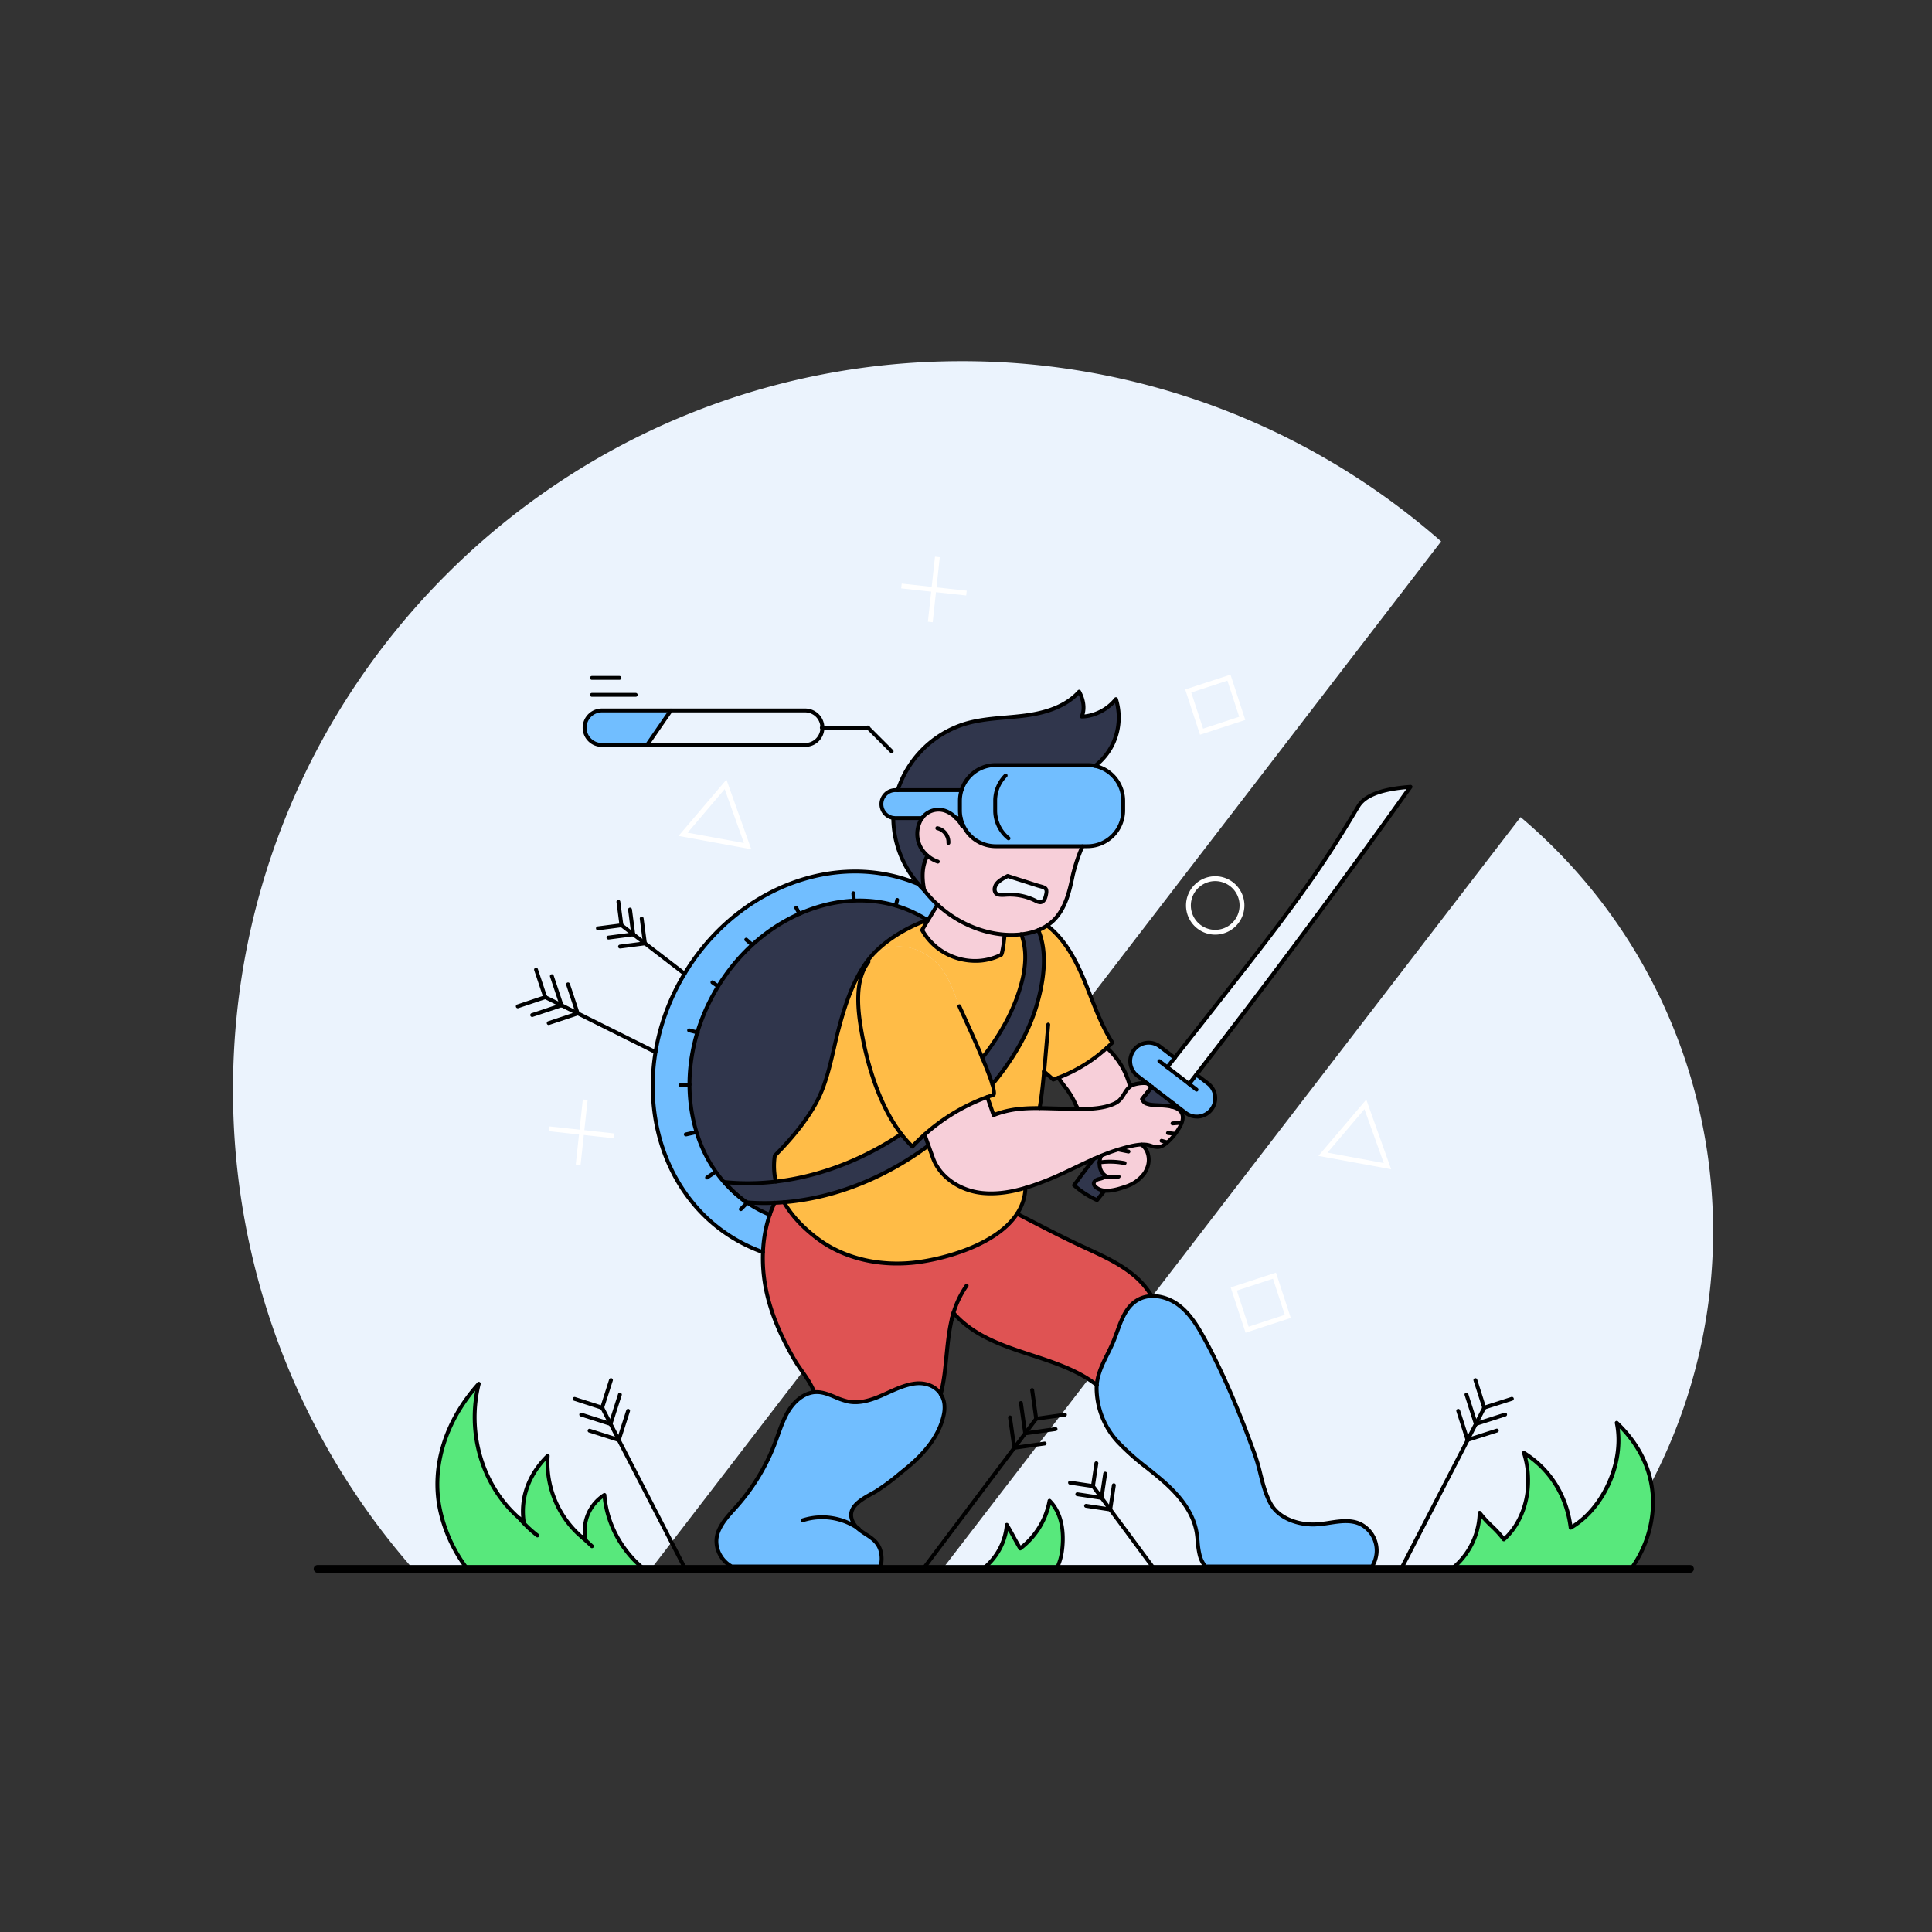 <svg id="Layer_2" data-name="Layer 2" xmlns="http://www.w3.org/2000/svg" viewBox="0 0 1000 1000"><rect x="0" y="0" width="1000" height="1000" fill="#333333" stroke="none"/><defs><style>.cls-1{fill:#ebf3fd;}.cls-2{fill:#71beff;}.cls-3{fill:#30364c;}.cls-4{fill:#df5353;}.cls-5{fill:#ffbc47;}.cls-6{fill:#f7cfd9;}.cls-7{fill:#58e87c;}.cls-8{fill:#fff;}</style></defs><title>Projek</title><path class="cls-1" d="M497.62,186.94c-208.22,0-377,168.8-377,377a375.5,375.5,0,0,0,93.13,248.09H337l408.93-531.8A375.6,375.6,0,0,0,497.62,186.94Z"/><path class="cls-1" d="M787.05,422.94,487.85,812.06H825.72a280.63,280.63,0,0,0-38.67-389.12Z"/><path class="cls-1" d="M703,417.44c4.44-7.44,16.91-9.38,27-10.16q-53.85,75.57-110.77,148.89c-1.25,1.61-2.5,3.23-3.76,4.84l-11.26-8.64,3.8-4.83q16.66-21.19,33.31-42.41C656,486.34,670.59,467.42,684,447.65,690.66,437.79,696.87,427.67,703,417.44Z"/><path class="cls-2" d="M703.91,788.81a15.36,15.36,0,0,1,8.61,15,16.32,16.32,0,0,1-2.3,7H623.93a14.69,14.69,0,0,1-2.9-5.58c-1.1-4-1-8.18-1.7-12.23-1.82-10.29-8.89-18.88-16.7-25.82S586,754.39,578.94,746.7A41.24,41.24,0,0,1,567.62,720a21.41,21.41,0,0,1,0-3.11c.66-8.19,5.54-15,8.7-22.76.82-2,1.55-4.09,2.31-6.17,2.14-5.81,4.51-11.52,9.6-14.75a15.35,15.35,0,0,1,7.87-2.32h0a22.33,22.33,0,0,1,13.37,4.26c6.14,4.4,10.2,11.08,13.82,17.71,10.51,19.24,18.73,39.63,26.19,60.22,3,8.25,3.87,17.74,8.25,25.46,4.27,7.51,14.41,10.81,22.77,10.55C688.44,788.84,696.71,785.59,703.91,788.81Z"/><path class="cls-2" d="M604.2,552.37,615.46,561c1.26-1.61,2.51-3.23,3.76-4.84l6.06,4.65A9.54,9.54,0,1,1,613.65,576l-6.16-4.73-11.3-8.68h0l-2.28-1.75-5.17-4a9.54,9.54,0,1,1,11.63-15.13l7.64,5.86Z"/><path class="cls-3" d="M596.19,562.54l11.3,8.68-1.23,1.57c-3.39-.74-7.43-.6-9.76-.89a11.84,11.84,0,0,1-3.33-.75,3.48,3.48,0,0,1-2-2.29q2.22-2.76,4.41-5.55Z"/><path class="cls-4" d="M394.89,648.11a67.52,67.52,0,0,1,3.53-19.37,56.84,56.84,0,0,1,2.52-6.16c1.62-.07,3.23-.18,4.84-.32h0c4.2,7.4,10.62,13.88,18,19.31,14.59,10.71,33.75,14.11,51.69,11.6,16-2.22,40.85-9.84,50.84-25,11,5.63,22,11.41,33.2,16.65,9.12,4.26,18.53,8.23,26.4,14.51a42.87,42.87,0,0,1,10.22,11.55,15.35,15.35,0,0,0-7.87,2.32c-5.09,3.23-7.46,8.94-9.6,14.75-.76,2.08-1.49,4.17-2.31,6.17-3.16,7.75-8,14.57-8.7,22.76-21.95-17.11-55.35-15.7-74.18-37.3l0,0c-2.69,9.25-3.16,19-4.25,28.53a103,103,0,0,1-2.29,13.51c-2.77-4.33-8.24-6.46-14.47-5.37-5.73,1-11,3.81-16.34,6.13s-11.2,4.18-16.91,3.1-10.83-5-16.62-4.94a9.18,9.18,0,0,0-1.17.07c-2.08-5.88-7-11.36-10.07-16.57a128.42,128.42,0,0,1-13.58-31.12A83.27,83.27,0,0,1,394.89,648.11Z"/><path class="cls-2" d="M581.36,414.49v5a18.5,18.5,0,0,1-18.5,18.5H515.35a18.49,18.49,0,0,1-16.82-10.79,17.75,17.75,0,0,1-1.25-3.77,18.3,18.3,0,0,1-.43-3.94v-5a18.31,18.31,0,0,1,.84-5.52,18.5,18.5,0,0,1,17.66-13h47.51a18.49,18.49,0,0,1,18.5,18.5Z"/><path class="cls-2" d="M347.25,367.73l-12.32,17.85h-23.1a8.93,8.93,0,0,1,0-17.85Z"/><path class="cls-3" d="M577.6,361.84a32.11,32.11,0,0,1-1.82,23.56,31.6,31.6,0,0,1-9,11,18.37,18.37,0,0,0-3.88-.41H515.35a18.5,18.5,0,0,0-17.66,13h-33a53.44,53.44,0,0,1,34.84-34.34c10-3,20.7-2.95,31.09-4.29s21-4.54,28-12.36c2.14,3.93,3.13,8.76,1.33,12.86C566.46,370.79,573.53,367,577.6,361.84Z"/><path class="cls-5" d="M540.47,554.7l-.08-.07q-.54,6.42-1.36,12.8c-.26,2-.59,4.08-.95,6.12-8.13-.07-15.83.42-23.81,3.61l-3.22-9.33c1-.37,2-.72,3-1.05.79-.26.49-2.37-.48-5.56,9.91-12,18.12-25.26,22.68-40.11,3.66-11.92,6.27-27.71,1.08-39.65a25.28,25.28,0,0,0,4.59-2.38c.64.49,1.27,1,1.87,1.52,8.5,7.42,13.72,17.85,18,28.3s7.85,21.28,14,30.76c-.89.92-1.83,1.84-2.81,2.73a81,81,0,0,1-25.13,15.48c-.89.34-1.78.65-2.66.94C543.62,557.44,542,556.08,540.47,554.7Z"/><path class="cls-3" d="M571.76,616.27c-1.31,1.63-2.62,3.27-3.94,4.9a46.45,46.45,0,0,1-11.87-7.7c3.36-4.64,6.81-9.19,10.34-13.7h0c1.19-.52,2.39-1,3.6-1.53-1.61,3.51-1,8.18,2.18,10.31-.61,1.16-2.11,1.43-3.38,1.75s-2.72,1.19-2.6,2.49a2.71,2.71,0,0,0,1.06,1.68A7.87,7.87,0,0,0,571.76,616.27Z"/><path class="cls-6" d="M480,442.91a15.54,15.54,0,0,1-3.65-4.53,14.62,14.62,0,0,1,.94-14.93,10.19,10.19,0,0,1,6.49-4.13,11.4,11.4,0,0,1,2.51-.16c3.05.12,6.08,1.8,8.56,4.29A20.74,20.74,0,0,1,498,427.5l.51-.28A18.49,18.49,0,0,0,515.35,438h44.92a94.91,94.91,0,0,0-5,14.89c-1.76,8.43-3.79,17.37-9.93,23.41a23.69,23.69,0,0,1-3.42,2.77,25.28,25.28,0,0,1-4.59,2.38,32.86,32.86,0,0,1-8.72,2.15,45.71,45.71,0,0,1-8.67.15l-.51,0a58.08,58.08,0,0,1-34.24-15.46,60,60,0,0,1-6.82-7.44C477.12,454.33,477.1,448.26,480,442.91Zm61.14,21.2c1.38-5.16-.36-4.53-4.81-6l-14.8-4.73c-1.85,1-4.66,2.39-6,4.34a4.12,4.12,0,0,0-.6,1.34c-1.09,4.52,2.68,4.24,5.84,4a29.77,29.77,0,0,1,15.1,3,4.52,4.52,0,0,0,2.94.76C540.14,466.66,540.85,465.34,541.18,464.11Z"/><path class="cls-1" d="M536.37,458.15c4.45,1.43,6.19.8,4.81,6-.33,1.23-1,2.55-2.29,2.83a4.52,4.52,0,0,1-2.94-.76,29.77,29.77,0,0,0-15.1-3c-3.16.2-6.93.48-5.84-4a4.12,4.12,0,0,1,.6-1.34c1.3-1.95,4.11-3.37,6-4.34Z"/><path class="cls-3" d="M537.37,481.46c5.19,11.94,2.58,27.73-1.08,39.65-4.56,14.85-12.77,28.12-22.68,40.11-1.08-3.56-3-8.46-5.15-13.63,8.42-10.77,15.33-22.57,19.38-35.59,2.42-7.81,3.78-16.18,2.06-24.18a28.6,28.6,0,0,0-1.25-4.21A32.86,32.86,0,0,0,537.37,481.46Z"/><path class="cls-5" d="M530.69,614.84c0,.07,0,.14,0,.21a25.38,25.38,0,0,1-4.35,13.14c-10,15.15-34.88,22.77-50.84,25-17.94,2.51-37.1-.89-51.69-11.6-7.4-5.43-13.82-11.91-18-19.31h0c26.88-2.25,53.05-13.18,74.81-29.33l2.14,6c0,.16.11.32.17.48,3.76,10.47,14.74,17.09,25.81,18.13C516.13,618.21,523.51,617,530.69,614.84Z"/><path class="cls-5" d="M529.9,487.82c1.72,8,.36,16.37-2.06,24.18-4.05,13-11,24.82-19.38,35.59-4.88-11.65-11.06-24.68-11.91-26.8C491.8,509,489.33,499.33,477.31,493c-6.26-3.33-14.09-4.3-20.42-1.14a20.87,20.87,0,0,0-7.39,6.05l-.53-.4c7.06-9.41,18.82-16.74,31-21.25l.57-.22h0c-1.82,3-3.27,5.35-3.27,5.43a31.29,31.29,0,0,0,18.12,14.49,30.49,30.49,0,0,0,22.84-1.8c.47-.25,1.24-5.3,1.74-10.36a45.71,45.71,0,0,0,8.67-.15A28.6,28.6,0,0,1,529.9,487.82Z"/><path class="cls-6" d="M519.47,483.72l.51,0c-.5,5.06-1.27,10.11-1.74,10.36a30.49,30.49,0,0,1-22.84,1.8,31.29,31.29,0,0,1-18.12-14.49c0-.08,1.45-2.46,3.27-5.43,1.51-2.49,3.28-5.4,4.68-7.74A58.08,58.08,0,0,0,519.47,483.72Z"/><path class="cls-5" d="M513.61,561.22c1,3.19,1.27,5.3.48,5.56-1,.33-2,.68-3,1.05a100.86,100.86,0,0,0-32.49,19.45c-2.2,2-4.32,4-6.34,6.18a57.86,57.86,0,0,1-5.73-6.5C455.32,572.34,449,551.48,446,534.35c-2-11.33-3.88-26.76,3.55-36.49a20.87,20.87,0,0,1,7.39-6.05c6.33-3.16,14.16-2.19,20.42,1.14,12,6.38,14.49,16,19.24,27.84.85,2.12,7,15.15,11.91,26.8C510.62,552.76,512.53,557.66,513.61,561.22Z"/><path class="cls-2" d="M464.65,409h33a18.31,18.31,0,0,0-.84,5.52v5a18.3,18.3,0,0,0,.43,3.94h-2.39c-2.48-2.49-5.51-4.17-8.56-4.29a11.4,11.4,0,0,0-2.51.16,10.19,10.19,0,0,0-6.49,4.13H463.45a6.71,6.71,0,0,1-1.1-.09,7.24,7.24,0,0,1,1.1-14.39Z"/><path class="cls-2" d="M488.83,727.75a16.79,16.79,0,0,1-.35,4.38c-2.47,12-11.5,21.58-20.54,28.78-4.64,3.71-9.51,7.91-14.57,11-5.26,3.16-16.1,7.53-11.91,15.91,3.4,6.8,12.36,6.71,14.45,15.55a15.28,15.28,0,0,1-.16,7.48h-77c-5.94-3.16-9.59-10.7-7.17-17.55,1.95-5.47,6.2-9.62,10-13.92a106.51,106.51,0,0,0,19.64-32.67c2.16-5.69,3.87-11.65,7.11-16.74,3-4.76,7.74-8.77,13.13-9.32a9.18,9.18,0,0,1,1.17-.07c5.79-.06,10.92,3.87,16.62,4.94s11.55-.78,16.91-3.1,10.61-5.14,16.34-6.13c6.23-1.09,11.7,1,14.47,5.37A12.53,12.53,0,0,1,488.83,727.75Z"/><path class="cls-2" d="M413.78,473c-17.14,7.62-32.76,21.33-43.51,40A100.75,100.75,0,0,0,361,534.34a93.72,93.72,0,0,0-4.07,27c0,22.44,8.42,43.28,24.31,56.89l.05,0a55.5,55.5,0,0,0,5,4.06l.37,0q2,1.39,4.19,2.64a62.84,62.84,0,0,0,7.6,3.73h0a67.52,67.52,0,0,0-3.53,19.37,82.73,82.73,0,0,1-13.75-6.35c-33-19.07-48.34-58-41.87-97.21A114.32,114.32,0,0,1,353.17,506l1.14-1.93c27-44.77,79-64.09,121.12-46.39.94,1.1,1.94,2.16,3,3.18a60,60,0,0,0,6.82,7.44c-1.4,2.34-3.17,5.25-4.68,7.74h0l-.57.22h0c-.78-.52-1.58-1-2.39-1.47C458.13,463.49,434.81,463.65,413.78,473Z"/><path class="cls-3" d="M478.56,587.28c.68,1.89,1.35,3.77,2,5.65-21.76,16.15-47.93,27.08-74.81,29.33-1.61.14-3.22.25-4.84.32a120.13,120.13,0,0,1-14.32-.21,63.17,63.17,0,0,1-5.33-4.09l-.05,0a86.38,86.38,0,0,1-6.28-6.41,121.39,121.39,0,0,0,26.61-.25c23.1-2.7,45.53-11.63,64.92-24.62a57.86,57.86,0,0,0,5.73,6.5C474.24,591.31,476.36,589.24,478.56,587.28Z"/><path class="cls-3" d="M413.78,473c21-9.34,44.35-9.5,63.8,1.74.81.47,1.61.95,2.39,1.47h0c-12.18,4.51-23.94,11.84-31,21.25-.38.5-.74,1-1.09,1.52-7.12,10.48-10.94,22.83-14.1,35.1-3.08,12-5.17,25.29-11,36.29-5.41,10.15-13.63,19.64-21.67,27.78a35.8,35.8,0,0,0,.51,13.43,121.39,121.39,0,0,1-26.61.25,86.38,86.38,0,0,0,6.28,6.41c-15.89-13.61-24.33-34.45-24.31-56.89a93.72,93.72,0,0,1,4.07-27A100.75,100.75,0,0,1,370.27,513C381,494.32,396.64,480.61,413.78,473Z"/><path class="cls-3" d="M480,442.91c-2.94,5.35-2.92,11.42-1.63,17.91-1-1-2-2.08-3-3.18a52.21,52.21,0,0,1-13.08-34.28,6.71,6.71,0,0,0,1.1.09h13.88a14.62,14.62,0,0,0-.94,14.93A15.54,15.54,0,0,0,480,442.91Z"/><path class="cls-5" d="M446,534.35c3.07,17.13,9.37,38,20.54,52.61-19.39,13-41.82,21.92-64.92,24.62a35.8,35.8,0,0,1-.51-13.43c8-8.14,16.26-17.63,21.67-27.78,5.88-11,8-24.31,11-36.29,3.16-12.27,7-24.62,14.1-35.1.35-.51.71-1,1.09-1.52l.53.4C442.07,507.59,443.92,523,446,534.35Z"/><path class="cls-3" d="M400.94,622.58a56.84,56.84,0,0,0-2.52,6.16h0a62.84,62.84,0,0,1-7.6-3.73q-2.16-1.25-4.19-2.64A120.13,120.13,0,0,0,400.94,622.58Z"/><path class="cls-6" d="M579.49,594.82a51.18,51.18,0,0,1,11.27-2.37,8.48,8.48,0,0,1,2.91,3.52,11.31,11.31,0,0,1,0,8.77,13.51,13.51,0,0,1-1.36,2.58,18.91,18.91,0,0,1-9.56,6.84c-3.09,1.08-7.35,2.44-11,2.11a7.87,7.87,0,0,1-4.6-1.81,2.71,2.71,0,0,1-1.06-1.68c-.12-1.3,1.33-2.16,2.6-2.49s2.77-.59,3.38-1.75c-3.19-2.13-3.79-6.8-2.18-10.31A96.57,96.57,0,0,1,579.49,594.82Z"/><path class="cls-6" d="M584.92,562.34l-.09.07c-2.85,2.41-3.63,6.41-7.14,8.34C572.54,573.58,565,574.08,558,574c-.84-1.5-1.59-3-2.29-4.55-1.83-3.93-5.33-7.68-7.88-11.61A81,81,0,0,0,573,542.39,40.12,40.12,0,0,1,584.92,562.34Z"/><path class="cls-6" d="M558,574c7,.05,14.52-.45,19.67-3.28,3.51-1.93,4.29-5.93,7.14-8.34l.09-.07c1.5-1.17,5.87-2.09,9-1.56l2.28,1.75-5,6.31v0a3.48,3.48,0,0,0,2,2.29,11.84,11.84,0,0,0,3.33.75c2.33.29,6.37.15,9.76.89,3,.67,5.54,2,5.87,5a10,10,0,0,1-1.74,6A31.63,31.63,0,0,1,604.6,591c-1.48,1.36-3.22,2.65-5.23,2.77-1.65.1-3.22-.59-4.82-1a12.84,12.84,0,0,0-3.79-.29,51.18,51.18,0,0,0-11.27,2.37,96.57,96.57,0,0,0-9.59,3.41c-1.21.49-2.41,1-3.6,1.53h0c-8.41,3.7-16.55,8.08-25.13,11.43-3.43,1.34-6.92,2.6-10.47,3.64-7.18,2.12-14.56,3.37-22,2.67-11.07-1-22-7.66-25.81-18.13-.06-.16-.12-.32-.17-.48l-2.14-6c-.68-1.88-1.35-3.76-2-5.65a100.86,100.86,0,0,1,32.49-19.45l3.22,9.33c8-3.19,15.68-3.68,23.81-3.61,3.27,0,6.62.15,10.08.23C551,573.85,554.46,574,558,574Z"/><path class="cls-7" d="M836.81,736.47c16,15.15,22.46,35.34,16.6,56.6a59.39,59.39,0,0,1-9.19,19H751.4a38.47,38.47,0,0,0,14.46-29c4.19,5.67,8.37,8.11,12.56,13.78,12-10.62,15.26-29.59,10.35-44.82,14,8.65,22.2,22.44,24.23,38.73C830.35,780.72,841,756.06,836.81,736.47Z"/><path class="cls-7" d="M543.27,776.83c6.65,6.63,7.72,17.08,6.38,26.37a29.74,29.74,0,0,1-2.76,8.86H508.74a32.31,32.31,0,0,0,12.42-22.81c3.08,5.2,3.84,7,6.91,12.23A40,40,0,0,0,543.27,776.83Z"/><path class="cls-7" d="M302.33,796.54l.81.62a22,22,0,0,1,9.66-23.44c1.1,14.88,8.9,29,20.47,38.34h-91.4a76.8,76.8,0,0,1-14.26-31.3c-4.65-23.33,4.28-46.89,20.21-64.57-6.5,25.92,2.21,55,23.23,71.51-1.89-13,3-25,12.39-34.21C282.39,769.81,289.44,786.5,302.33,796.54Z"/><path class="cls-8" d="M621.12,380.3l-7.67-23.44,23.45-7.67,7.66,23.45Zm-4.52-21.85,6.12,18.7L641.41,371l-6.11-18.7Z"/><path class="cls-8" d="M644.7,689.82,637,666.37l23.44-7.66,7.67,23.44ZM640.19,668l6.11,18.69L665,680.55l-6.11-18.69Z"/><rect class="cls-8" x="482.13" y="288.2" width="2.5" height="33.85" transform="translate(127.71 752.62) rotate(-83.78)"/><rect class="cls-8" x="466.46" y="303.87" width="33.85" height="2.5" transform="translate(127.66 752.58) rotate(-83.78)"/><path class="cls-8" d="M629,483.77a15.11,15.11,0,1,1,15.1-15.11A15.13,15.13,0,0,1,629,483.77Zm0-27.71a12.61,12.61,0,1,0,12.6,12.6A12.62,12.62,0,0,0,629,456.06Z"/><path class="cls-8" d="M388.86,439.58l-37.65-6.9L376,403.53ZM355.92,431l29.13,5.34-9.95-27.9Z"/><path class="cls-8" d="M720.05,605.19l-37.65-6.9,24.79-29.16Zm-32.94-8.58L716.24,602l-10-27.9Z"/><rect class="cls-8" x="299.85" y="569.15" width="2.5" height="33.85" transform="translate(-314.13 821.93) rotate(-83.78)"/><rect class="cls-8" x="284.17" y="584.82" width="33.85" height="2.5" transform="translate(-314.16 821.87) rotate(-83.78)"/><path d="M562.86,439H515.35a19.53,19.53,0,0,1-19.5-19.5v-5a19.53,19.53,0,0,1,19.5-19.5h47.51a19.53,19.53,0,0,1,19.5,19.5v5A19.53,19.53,0,0,1,562.86,439Zm-47.51-42a17.52,17.52,0,0,0-17.5,17.5v5a17.52,17.52,0,0,0,17.5,17.5h47.51a17.52,17.52,0,0,0,17.5-17.5v-5a17.52,17.52,0,0,0-17.5-17.5Z"/><path d="M522,434.92a1,1,0,0,1-.62-.22,19.4,19.4,0,0,1-7.28-15.19v-5a19.38,19.38,0,0,1,5.71-13.79,1,1,0,0,1,1.42,0,1,1,0,0,1,0,1.41,17.38,17.38,0,0,0-5.13,12.38v5a17.42,17.42,0,0,0,6.53,13.63,1,1,0,0,1,.15,1.41A1,1,0,0,1,522,434.92Z"/><path d="M523.57,484.89c-1.55,0-3-.07-4.18-.17-15.93-1.35-31.54-10.05-41.77-23.29a1,1,0,0,1,1.58-1.22c9.9,12.8,25,21.22,40.35,22.51,6.16.52,17.6.29,25.13-7.12,6.13-6,8.08-15.39,9.65-22.9a91.72,91.72,0,0,1,4.72-14.33l.29-.72a1,1,0,0,1,1.86.72l-.28.73a89,89,0,0,0-4.63,14c-1.63,7.79-3.65,17.47-10.21,23.92S530.28,484.89,523.57,484.89Z"/><path d="M485.42,447a1,1,0,0,1-.33-.06,17.37,17.37,0,0,1-9.58-8.13,15.75,15.75,0,0,1-.19-14,11.46,11.46,0,0,1,8.32-6.51,12.34,12.34,0,0,1,2.73-.18c4.58.17,9.37,3.56,12.51,8.83a1,1,0,1,1-1.72,1c-2.75-4.62-7-7.71-10.86-7.86a10.19,10.19,0,0,0-2.3.16,9.53,9.53,0,0,0-6.89,5.42,13.93,13.93,0,0,0,.17,12.18,15.33,15.33,0,0,0,8.46,7.17,1,1,0,0,1-.32,1.95Z"/><path d="M498,428.5a1,1,0,0,1-.47-1.88l.51-.28a1,1,0,1,1,.94,1.76l-.51.28A1,1,0,0,1,498,428.5Z"/><path d="M478.41,461.82a1,1,0,0,1-.7-.29,53.71,53.71,0,0,1-16.36-38.17,1,1,0,0,1,1-1h0a1,1,0,0,1,1,1A51.48,51.48,0,0,0,476.9,457.8c-.8-6.19-.07-11.13,2.26-15.37a1,1,0,1,1,1.76,1c-2.48,4.52-3,10-1.53,17.24a1,1,0,0,1-.5,1.07A1,1,0,0,1,478.41,461.82Z"/><path d="M464.65,410a1.18,1.18,0,0,1-.31-.05,1,1,0,0,1-.64-1.26,54.18,54.18,0,0,1,35.5-35c7-2.1,14.36-2.73,21.48-3.34,3.22-.28,6.54-.57,9.77-1,12.65-1.63,21.6-5.57,27.37-12a1,1,0,0,1,1.63.19c2.29,4.21,2.95,8.58,1.9,12.27a23.53,23.53,0,0,0,15.47-8.55,1,1,0,0,1,1-.36,1,1,0,0,1,.77.68,33.06,33.06,0,0,1-1.87,24.3,32.58,32.58,0,0,1-9.33,11.35,1,1,0,0,1-1.22-1.58A30.6,30.6,0,0,0,574.88,385a31,31,0,0,0,2.26-21.06c-4.47,4.76-11.17,7.89-17.23,7.94h0a1,1,0,0,1-.84-.45,1,1,0,0,1-.08-.95c1.34-3.05,1.09-6.9-.66-10.73-6.11,6.21-15.16,10-27.61,11.62-3.28.42-6.62.71-9.86,1-7,.6-14.27,1.22-21.07,3.27a52.16,52.16,0,0,0-34.18,33.69A1,1,0,0,1,464.65,410Z"/><path d="M497.28,424.45h-2.39a1,1,0,0,1,0-2h2.39a1,1,0,0,1,0,2Z"/><path d="M477.33,424.45H463.45a8.24,8.24,0,1,1,0-16.48h34.24a1,1,0,1,1,0,2H463.45a6.24,6.24,0,0,0,0,12.48h13.88a1,1,0,0,1,0,2Z"/><path d="M538.39,468a6.41,6.41,0,0,1-2.81-.88,28.74,28.74,0,0,0-14.67-3c-2.38.16-5,.32-6.33-1.27a4.4,4.4,0,0,1-.54-4,5,5,0,0,1,.74-1.66h0c1.39-2.1,4.13-3.53,6.13-4.57l.2-.1a1,1,0,0,1,.77-.07l14.8,4.73c.72.23,1.37.41,1.94.56,3.25.88,4.88,1.57,3.53,6.61-.52,1.94-1.63,3.23-3,3.55A3.69,3.69,0,0,1,538.39,468Zm-15.69-5.92a30.64,30.64,0,0,1,13.69,3.21,4,4,0,0,0,2.28.68c1-.22,1.43-1.68,1.55-2.12.89-3.34.72-3.39-2.12-4.16-.6-.16-1.28-.34-2-.59l-14.41-4.6c-1.7.89-4.14,2.21-5.21,3.82h0a3.11,3.11,0,0,0-.47,1,2.82,2.82,0,0,0,.13,2.23c.7.82,2.85.69,4.58.57Q521.69,462.08,522.7,462.08Zm-7.09-4.32h0Z"/><path d="M504.86,498.33a34.19,34.19,0,0,1-9.75-1.45,32.18,32.18,0,0,1-18.7-15,1,1,0,0,1-.13-.49c0-.36,0-.36,3.47-6.05,1.5-2.47,3.25-5.33,4.62-7.63a1,1,0,1,1,1.72,1c-1.38,2.31-3.13,5.18-4.64,7.65-1.23,2-2.5,4.11-3,5A30.21,30.21,0,0,0,495.69,495a29.39,29.39,0,0,0,21.84-1.6,65.28,65.28,0,0,0,1.45-9.7,1,1,0,0,1,2,.2c-1,10.49-1.84,10.91-2.27,11.14A29.8,29.8,0,0,1,504.86,498.33Zm12.61-4.82Z"/><path d="M472.22,594.46a1,1,0,0,1-.69-.29C454.8,578,447.71,549.84,445,534.52c-2.18-12.2-3.73-27.46,3.71-37.25a1,1,0,1,1,1.59,1.22c-7,9.16-5.44,23.88-3.33,35.68C449.59,549,456.39,576.1,472.2,592a101.42,101.42,0,0,1,41.34-26.12c.8-3.65-11.39-30.37-15.44-39.24-1.26-2.76-2.18-4.76-2.47-5.5a1,1,0,0,1,1.85-.75c.28.7,1.19,2.68,2.44,5.42,10.22,22.41,16.75,37.95,15.41,41a1.54,1.54,0,0,1-.93.87A99.47,99.47,0,0,0,473,594.14a1,1,0,0,1-.7.32Z"/><path d="M514.27,578.16a1.06,1.06,0,0,1-.42-.09,1,1,0,0,1-.53-.58l-3.22-9.33a1,1,0,1,1,1.9-.66l2.88,8.35c9.93-3.7,19.56-3.44,29.74-3.16l3.56.09c1,0,2.09.06,3.22.1,8.1.26,19.19.63,25.81-3,1.77-1,2.78-2.57,3.85-4.27a16.17,16.17,0,0,1,3.12-4c1.75-1.49,6.65-2.41,9.89-1.86a1,1,0,0,1-.34,2c-3-.52-7.16.48-8.25,1.4a14.48,14.48,0,0,0-2.73,3.5c-1.16,1.83-2.36,3.74-4.58,5-7.1,3.89-18.51,3.52-26.84,3.25-1.12,0-2.19-.08-3.19-.1l-3.58-.09c-10.74-.29-20-.55-29.92,3.4A.94.94,0,0,1,514.27,578.16Z"/><path d="M512.93,618.7c-1.43,0-2.87-.06-4.31-.19-12.33-1.16-23-8.71-26.66-18.79-.06-.17-.13-.34-.18-.52l-4.16-11.58a1,1,0,1,1,1.88-.68l4.17,11.62c.06.18.11.33.17.47,3.36,9.38,13.4,16.4,25,17.48,11.39,1.08,22.56-2.55,32-6.24,5.17-2,10.29-4.47,15.25-6.84,7.41-3.54,15.08-7.2,23.16-9.57,4.38-1.29,11-3.24,15.59-2.09.43.11.86.24,1.29.37a9.51,9.51,0,0,0,3.22.6c1.79-.1,3.4-1.39,4.61-2.51a30.62,30.62,0,0,0,5.61-7c.79-1.36,1.82-3.38,1.61-5.35-.48-4.25-6.94-4.56-11.66-4.78-1.15-.05-2.23-.1-3.1-.21a12.92,12.92,0,0,1-3.61-.82,4.5,4.5,0,0,1-2.54-2.9,1,1,0,0,1-.06-.33,1,1,0,0,1,.22-.62l5-6.31a1,1,0,0,1,1.56,1.24L592.3,569a2.65,2.65,0,0,0,1.28,1.21,11.29,11.29,0,0,0,3,.67c.79.09,1.84.14,3,.2,5.13.24,12.89.6,13.55,6.55.29,2.56-.93,5-1.87,6.58a32.33,32.33,0,0,1-6,7.46c-1.46,1.34-3.43,2.89-5.85,3a11.34,11.34,0,0,1-3.92-.68c-.4-.12-.8-.25-1.21-.35-4-1-10.6.91-14.53,2.07-7.93,2.32-15.52,6-22.86,9.46-5,2.38-10.14,4.84-15.39,6.89C533.05,615.44,523.19,618.7,512.93,618.7Zm78.24-49.86h0Z"/><path d="M401.57,612.58a1,1,0,0,1-1-.78,37,37,0,0,1-.53-13.8,1,1,0,0,1,.28-.55c10-10.09,17-19.1,21.5-27.55s6.73-18.12,8.92-27.58c.65-2.81,1.33-5.71,2-8.49,3.11-12.09,7-24.74,14.24-35.41,6.5-9.55,18.58-18.07,33.15-23.37a1,1,0,1,1,.68,1.88c-14.18,5.16-25.91,13.4-32.17,22.61-7.08,10.42-10.89,22.88-14,34.79-.71,2.75-1.38,5.64-2,8.44-2.22,9.58-4.52,19.49-9.11,28.07S412,588.49,402,598.62a35,35,0,0,0,.54,12.74,1,1,0,0,1-.75,1.19A.83.83,0,0,1,401.57,612.58Z"/><path d="M538.08,574.55l-.17,0a1,1,0,0,1-.81-1.15c.41-2.36.71-4.29.94-6.08.53-4.13,1-8.42,1.35-12.75a1,1,0,0,1,1.08-.92,1,1,0,0,1,.92,1.08c-.37,4.37-.83,8.69-1.37,12.85-.23,1.82-.53,3.78-1,6.16A1,1,0,0,1,538.08,574.55Z"/><path d="M464.24,655c-15.34,0-29.86-4.39-41-12.58-8.14-6-14.3-12.58-18.3-19.63a1,1,0,0,1,1.74-1c3.86,6.8,9.83,13.19,17.74,19,13.49,9.9,32.07,14.06,51,11.42,19.72-2.75,53.35-13.67,54.33-37.18a.72.72,0,0,1,0-.13,1,1,0,0,1,1-1,1,1,0,0,1,1,1,.91.91,0,0,1,0,.17c-1,24.91-35.72,36.33-56,39.16A83,83,0,0,1,464.24,655Z"/><path d="M545.19,559.81a1,1,0,0,1-.66-.25l-1.11-1c-1.23-1.07-2.47-2.14-3.69-3.22a1,1,0,1,1,1.32-1.5l3.68,3.21.69.59a78.59,78.59,0,0,0,29.1-18.15c-4.64-7.38-7.86-15.6-11-23.57-.88-2.23-1.75-4.47-2.66-6.68-3.91-9.58-9.07-20.38-17.72-27.93-.5-.44-1.06-.9-1.82-1.48a1,1,0,0,1,1.22-1.58c.79.6,1.38,1.09,1.92,1.56,9,7.82,14.25,18.88,18.26,28.67.9,2.23,1.78,4.47,2.66,6.71,3.17,8.12,6.46,16.51,11.22,23.89a1,1,0,0,1-.12,1.23,80.24,80.24,0,0,1-31,19.41A1.12,1.12,0,0,1,545.19,559.81Z"/><path d="M558,575a1,1,0,0,1-.87-.51c-.74-1.32-1.46-2.74-2.33-4.62a41.79,41.79,0,0,0-4.63-7.06c-1.09-1.44-2.2-2.92-3.18-4.43a1,1,0,1,1,1.68-1.08c.94,1.44,2,2.9,3.09,4.31a43.35,43.35,0,0,1,4.86,7.42c.84,1.83,1.54,3.21,2.25,4.48a1,1,0,0,1-.38,1.36A1,1,0,0,1,558,575Z"/><path d="M584.92,563.34a1,1,0,0,1-1-.77,39.18,39.18,0,0,0-11.63-19.43,1,1,0,1,1,1.32-1.5,41.22,41.22,0,0,1,12.25,20.47,1,1,0,0,1-.74,1.2Z"/><path d="M591.18,569.86a1,1,0,0,1-.78-1.63q2.22-2.75,4.4-5.54l.6-.76a1,1,0,1,1,1.58,1.22l-.6.77c-1.47,1.87-2.94,3.72-4.42,5.57A1,1,0,0,1,591.18,569.86Z"/><path d="M606.26,573.79a1,1,0,0,1-.79-1.62l1.23-1.57a1,1,0,1,1,1.58,1.24l-1.23,1.57A1,1,0,0,1,606.26,573.79Z"/><path d="M567.82,622.17a1,1,0,0,1-.41-.09,47.37,47.37,0,0,1-12.13-7.86,1,1,0,0,1-.14-1.34c3.19-4.41,6.58-8.9,10.36-13.73l.08-.09a1,1,0,0,1,1.42,0,1,1,0,0,1,0,1.36c-3.54,4.53-6.74,8.75-9.75,12.9a45.49,45.49,0,0,0,10.23,6.62l2.4-3,1.05-1.31a1,1,0,0,1,1.41-.15,1,1,0,0,1,.15,1.41l-1,1.3-2.89,3.6A1,1,0,0,1,567.82,622.17Z"/><path d="M615.46,562a1,1,0,0,1-.61-.21l-11.26-8.64a1,1,0,0,1-.38-.66,1,1,0,0,1,.2-.75l4.23-5.37q16.46-20.93,32.88-41.87c13.35-17,28.75-36.93,42.63-57.42,7.27-10.72,13.94-21.75,19-30.16,4.77-8,18.16-9.9,27.81-10.65a1,1,0,0,1,1,.51,1,1,0,0,1-.06,1.07c-37,51.95-75.56,103.68-114.55,153.76A1,1,0,0,1,615.46,562Zm-9.85-9.82,9.67,7.42c38.32-49.25,76.21-100.09,112.64-151.15-8.95.83-20.14,2.85-24.1,9.49-5,8.44-11.72,19.5-19,30.26-13.92,20.54-29.34,40.47-42.71,57.54q-16.43,21-32.89,41.87Z"/><path d="M573,617.33a9.48,9.48,0,0,1-6.45-2.12,3.71,3.71,0,0,1-1.4-2.34c-.17-1.93,1.69-3.12,3.35-3.55l.35-.09a7.18,7.18,0,0,0,1.8-.59c-2.9-2.71-3.16-7.44-1.61-10.83a1,1,0,1,1,1.82.84c-1.35,3-1,7.14,1.83,9.06A1,1,0,0,1,573,609c-.77,1.46-2.39,1.86-3.69,2.18l-.34.08c-.93.24-1.9.83-1.84,1.43,0,.28.26.61.72,1,3.31,2.91,9.24,1.38,14.61-.49a18.17,18.17,0,0,0,9.06-6.46,12.13,12.13,0,0,0,1.26-2.39,10.29,10.29,0,0,0,0-8,7.52,7.52,0,0,0-2.57-3.11,1,1,0,0,1,1.14-1.64,9.54,9.54,0,0,1,3.25,3.93,12.34,12.34,0,0,1,0,9.55,14.66,14.66,0,0,1-1.46,2.77,20.06,20.06,0,0,1-10.06,7.22C580.7,615.94,576.73,617.33,573,617.33Z"/><path d="M619.46,578.93a10.45,10.45,0,0,1-6.42-2.19L588.12,557.6a10.54,10.54,0,0,1,6.43-18.9,10.45,10.45,0,0,1,6.42,2.19l7.64,5.86a1,1,0,1,1-1.22,1.58l-7.64-5.86a8.54,8.54,0,0,0-12,1.57,8.57,8.57,0,0,0,1.57,12l24.92,19.14a8.54,8.54,0,0,0,10.41-13.55L618.61,557a1,1,0,0,1,1.22-1.58l6.06,4.65a10.54,10.54,0,0,1-6.43,18.9Z"/><path d="M619.32,565a1,1,0,0,1-.61-.21l-3.86-3a1,1,0,0,1,1.22-1.58l3.86,3a1,1,0,0,1-.61,1.79Z"/><path d="M604.2,553.37a1,1,0,0,1-.61-.21L599.43,550a1,1,0,0,1,1.22-1.58l4.16,3.19A1,1,0,0,1,605,553,1,1,0,0,1,604.2,553.37Z"/><path d="M486.93,722.62l-.24,0a1,1,0,0,1-.73-1.21A102,102,0,0,0,488.23,708c.23-2.09.44-4.18.65-6.28.74-7.42,1.5-15.1,3.63-22.42a1,1,0,0,1,.75-.7,1,1,0,0,1,1,.32c10.28,11.8,25.36,16.75,39.95,21.53,11.9,3.9,24.21,7.94,34.11,15.66a1,1,0,1,1-1.22,1.58c-9.64-7.51-21.78-11.49-33.52-15.34-14.27-4.68-29-9.52-39.59-20.75-1.72,6.62-2.41,13.58-3.08,20.32-.21,2.1-.42,4.21-.66,6.3a100.58,100.58,0,0,1-2.31,13.64A1,1,0,0,1,486.93,722.62Z"/><path d="M596.16,671.9a1,1,0,0,1-.87-.49,42,42,0,0,0-10-11.28c-6.81-5.43-14.95-9.19-22.83-12.82l-3.37-1.56c-8.8-4.11-17.57-8.62-26.05-13l-7.18-3.68a1,1,0,0,1,.9-1.78L534,631c8.47,4.36,17.23,8.86,26,12.95,1.12.53,2.25,1,3.37,1.56,8,3.69,16.24,7.49,23.23,13.08A43.88,43.88,0,0,1,597,670.33a.94.94,0,0,1,.18.57A1,1,0,0,1,596.16,671.9Z"/><path d="M421.42,721.61a1,1,0,0,1-.94-.67c-1.31-3.68-3.81-7.26-6.24-10.73-1.37-2-2.66-3.8-3.75-5.67-6.51-11.11-11-21.37-13.69-31.36-4.86-18-3.68-36.61,3.24-51a1,1,0,1,1,1.8.86c-6.71,14-7.85,32.1-3.1,49.65,2.65,9.82,7.06,19.92,13.47,30.88,1.05,1.79,2.32,3.6,3.67,5.52,2.5,3.58,5.09,7.27,6.48,11.22a1,1,0,0,1-.61,1.27A1,1,0,0,1,421.42,721.61Z"/><path d="M455.75,811.81h-77a1,1,0,0,1-.47-.12c-6.74-3.58-10.09-11.82-7.64-18.76,1.73-4.87,5.18-8.69,8.51-12.39l1.67-1.86a105,105,0,0,0,19.46-32.36c.49-1.3,1-2.61,1.42-3.92,1.58-4.42,3.22-9,5.78-13,3.89-6.12,9.54-9.8,15.13-9.85,3.52,0,6.85,1.33,10,2.66a35,35,0,0,0,6.78,2.3c5.75,1.08,11.75-1,16.33-3,1.13-.49,2.25-1,3.38-1.51,4.2-1.91,8.54-3.88,13.19-4.69,4.89-.85,9.41.14,12.73,2.78a13,13,0,0,1,4.81,9.66h0a17.61,17.61,0,0,1-.37,4.63c-2.11,10.24-8.94,19.84-20.9,29.36l-2.64,2.14a110.06,110.06,0,0,1-12,8.9c-.71.42-1.51.87-2.37,1.34-6.77,3.75-12.13,7.33-9.17,13.26,1.38,2.75,3.77,4.29,6.3,5.93,3.43,2.21,7,4.49,8.23,9.84a16.32,16.32,0,0,1-.16,8A1,1,0,0,1,455.75,811.81Zm-76.78-2h76a14.17,14.17,0,0,0,0-6.25c-1.08-4.56-4.14-6.54-7.37-8.62-2.65-1.71-5.39-3.48-7-6.71-4.07-8.13,4.39-12.81,10-15.91.84-.46,1.62-.9,2.3-1.31a107.83,107.83,0,0,0,11.81-8.73c.89-.73,1.78-1.45,2.66-2.15,11.57-9.22,18.17-18.45,20.18-28.2a16,16,0,0,0,.34-4.13h0a10.88,10.88,0,0,0-4.07-8.2c-2.86-2.28-6.82-3.12-11.14-2.36s-8.62,2.68-12.71,4.53c-1.13.52-2.26,1-3.4,1.53-4.85,2.09-11.21,4.35-17.5,3.16a36.33,36.33,0,0,1-7.18-2.42c-3.13-1.3-6.08-2.53-9.24-2.5-4.91,0-9.94,3.38-13.47,8.93-2.43,3.83-4,8.29-5.57,12.6-.48,1.32-.95,2.65-1.44,3.95a107,107,0,0,1-19.83,33c-.55.63-1.12,1.26-1.68,1.88-3.21,3.56-6.52,7.23-8.12,11.72C370.15,800.23,373.92,807,379,809.81Z"/><path d="M710.22,811.81H623.93a1,1,0,0,1-.76-.35,15.54,15.54,0,0,1-3.1-6,41.16,41.16,0,0,1-1.13-7.4c-.15-1.63-.31-3.32-.59-4.93-1.51-8.53-6.87-16.79-16.38-25.24-2.87-2.55-5.92-5-8.88-7.35a131.4,131.4,0,0,1-14.89-13.2,42.53,42.53,0,0,1-11.58-27.31c-.4-7.26,2.66-13.44,5.62-19.43,1.1-2.22,2.24-4.53,3.2-6.88.63-1.52,1.22-3.14,1.79-4.71l.52-1.42c2.25-6.13,4.7-11.9,10-15.25,7.19-4.56,16.42-2.3,22.37,2,6.46,4.63,10.68,11.74,14.12,18,11.54,21.13,20.09,43.35,26.25,60.36a102.24,102.24,0,0,1,2.85,9.92c1.32,5.28,2.69,10.73,5.33,15.39,4.14,7.28,14,10.31,21.87,10a65.58,65.58,0,0,0,7.45-.84c5.48-.83,11.15-1.68,16.34.64a16.39,16.39,0,0,1,9.2,16,17.39,17.39,0,0,1-2.44,7.47A1,1,0,0,1,710.22,811.81Zm-85.82-2h85.24a15.07,15.07,0,0,0,1.88-6.12,14.34,14.34,0,0,0-8-14c-4.65-2.08-9.78-1.3-15.22-.48a68.25,68.25,0,0,1-7.69.86c-8.5.26-19.12-3.05-23.67-11.06-2.77-4.89-4.18-10.48-5.53-15.88a99.9,99.9,0,0,0-2.79-9.73c-6.14-16.94-14.65-39.07-26.13-60.08-3.33-6.11-7.4-13-13.52-17.38-5.41-3.87-13.73-6-20.13-1.91-4.77,3-7.07,8.47-9.2,14.26h0l-.51,1.41c-.58,1.59-1.18,3.23-1.81,4.79-1,2.41-2.15,4.75-3.27,7-3,6-5.78,11.7-5.41,18.43A40,40,0,0,0,579.68,746a128.92,128.92,0,0,0,14.66,13c3,2.37,6,4.83,8.95,7.41,9.87,8.77,15.43,17.4,17,26.4.31,1.69.46,3.41.62,5.08A39.91,39.91,0,0,0,622,805,14.23,14.23,0,0,0,624.4,809.81ZM578.69,688Z"/><path d="M513.61,562.22A1,1,0,0,1,513,562a1,1,0,0,1-.13-1.41c11-13.32,18.37-26.33,22.49-39.76,2.8-9.09,6.65-26.24,1.12-39a1,1,0,0,1,1.84-.8c5.49,12.65,2.46,28.92-1,40.34-4.21,13.7-11.69,26.93-22.87,40.46A1,1,0,0,1,513.61,562.22Z"/><path d="M508.46,548.59a1,1,0,0,1-.62-.21,1,1,0,0,1-.17-1.41c9.21-11.78,15.5-23.31,19.21-35.27,2.84-9.13,3.5-16.88,2-23.67a27.57,27.57,0,0,0-1.2-4.06,1,1,0,1,1,1.86-.72,30.07,30.07,0,0,1,1.3,4.36c1.53,7.14.85,15.21-2.09,24.69-3.79,12.19-10.18,23.93-19.54,35.91A1,1,0,0,1,508.46,548.59Z"/><path d="M395.63,623.71c-3.17,0-6.32-.13-9.46-.37a1.06,1.06,0,0,1-.51-.19,72.48,72.48,0,0,1-11.45-10.66,1,1,0,0,1-.14-1.12,1,1,0,0,1,1-.54c30.19,3.1,62.47-5.68,90.87-24.7a1,1,0,1,1,1.12,1.66c-28,18.74-59.71,27.67-89.62,25.27a66.93,66.93,0,0,0,9.18,8.3c31.55,2.42,64.7-8,93.38-29.23a1,1,0,1,1,1.2,1.6C454.88,613.24,424.84,623.71,395.63,623.71Z"/><path d="M394.9,649.11a1,1,0,0,1-.33-.06,83.59,83.59,0,0,1-13.93-6.42C336.17,617,323.46,555.42,352.3,505.46c26.66-46.17,79.76-67.13,123.52-48.74a1,1,0,1,1-.78,1.84c-42.83-18-94.85,2.6-121,47.9-28.29,49-15.91,109.31,27.6,134.43a82.77,82.77,0,0,0,13.59,6.28,1,1,0,0,1-.33,1.94Z"/><path d="M398.41,629.74a1,1,0,0,1-.38-.07,65.66,65.66,0,0,1-7.72-3.79c-17.33-10-29-27.34-33-48.8s.37-44.34,12.07-64.62,29.44-35.46,49.94-42.77,41.41-5.84,58.74,4.17c.68.4,1.57.93,2.45,1.51a1,1,0,0,1-1.11,1.66c-.83-.55-1.69-1.06-2.34-1.43-16.81-9.72-37.08-11.14-57.07-4s-37.4,22-48.87,41.88-15.68,42.33-11.84,63.26,15.2,37.72,32,47.42a60.2,60.2,0,0,0,7.48,3.67,1,1,0,0,1,.55,1.31A1,1,0,0,1,398.41,629.74Z"/><path d="M333.27,813.06h-91.4a1,1,0,0,1-.8-.39A78.07,78.07,0,0,1,226.63,781c-4.43-22.25,3-46.1,20.45-65.44a1,1,0,0,1,1.71.91c-6.37,25.41,2.05,52.78,21,68.94-1-11.85,3.59-23.34,13-32.59a1,1,0,0,1,1.11-.2,1,1,0,0,1,.59,1,49.86,49.86,0,0,0,17.29,41.23,22.93,22.93,0,0,1,10.52-21.9,1,1,0,0,1,1-.06,1,1,0,0,1,.56.83c1.05,14.24,8.56,28.31,20.1,37.63a1,1,0,0,1-.63,1.78Zm-90.9-2h88.18A56.79,56.79,0,0,1,312,775.54a20.88,20.88,0,0,0-7.84,21.4,1,1,0,0,1-1.58,1c-12.83-9.53-20.42-25.39-20.2-41.88-8.29,9.1-11.94,20.19-10.3,31.48a1,1,0,0,1-1.61.93C250.56,772.88,241,745.7,246,719.84c-15.16,18.3-21.48,40.23-17.4,60.72A76,76,0,0,0,242.37,811.06Z"/><path d="M546.89,813.06H508.74a1,1,0,0,1-.95-.67,1,1,0,0,1,.33-1.12,31.36,31.36,0,0,0,12-22.09,1,1,0,0,1,.77-.9,1,1,0,0,1,1.09.46c1.58,2.66,2.57,4.47,3.52,6.23.81,1.47,1.64,3,2.82,5a39.13,39.13,0,0,0,13.93-23.36,1,1,0,0,1,.69-.77,1,1,0,0,1,1,.25c8,8,7.63,20.5,6.66,27.22a30.72,30.72,0,0,1-2.85,9.16A1,1,0,0,1,546.89,813.06Zm-35.44-2h34.81a28.55,28.55,0,0,0,2.4-8h0c.86-6,1.29-16.7-4.82-24.12a40.82,40.82,0,0,1-15.17,23.34,1,1,0,0,1-.8.18,1,1,0,0,1-.66-.47c-1.52-2.58-2.49-4.35-3.42-6.06-.63-1.15-1.24-2.27-2-3.6A33.69,33.69,0,0,1,511.45,811.06Z"/><path d="M844.22,813.06H751.4a1,1,0,0,1-.63-1.78A37.25,37.25,0,0,0,764.86,783a1,1,0,0,1,.69-.94,1,1,0,0,1,1.11.36,52,52,0,0,0,6.18,6.76,59.58,59.58,0,0,1,5.71,6.13c10.47-10,14.28-27.48,9.27-43a1,1,0,0,1,1.48-1.16c13.4,8.31,22.06,21.74,24.48,37.94,16-10.15,26.05-33.76,22.05-52.42a1,1,0,0,1,1.67-.94c16.75,15.85,22.74,36.3,16.87,57.6A60,60,0,0,1,845,812.65,1,1,0,0,1,844.22,813.06Zm-90.12-2h89.61a58.18,58.18,0,0,0,8.74-18.26h0c5.39-19.58.38-38.44-14.12-53.42,2.68,19.64-8,42.5-24.83,52.23a1,1,0,0,1-1,0,1,1,0,0,1-.54-.78c-1.91-15.32-9.52-28.2-21.53-36.53,4.14,16-.36,33.45-11.4,43.25a1,1,0,0,1-.76.24.94.94,0,0,1-.7-.4,52,52,0,0,0-6.18-6.76,65.86,65.86,0,0,1-4.71-4.91A39.46,39.46,0,0,1,754.1,811.06Z"/><path d="M416.44,386.58H311.83a9.93,9.93,0,1,1,0-19.85H416.44a9.93,9.93,0,1,1,0,19.85ZM311.83,368.73a7.93,7.93,0,1,0,0,15.85H416.44a7.93,7.93,0,1,0,0-15.85Z"/><path d="M334.93,386.58a1,1,0,0,1-.57-.18,1,1,0,0,1-.25-1.39l12.32-17.85a1,1,0,0,1,1.64,1.14l-12.32,17.85A1,1,0,0,1,334.93,386.58Z"/><path d="M329.05,360.65H306.37a1,1,0,0,1,0-2h22.68a1,1,0,1,1,0,2Z"/><path d="M320.62,351.88H306.37a1,1,0,0,1,0-2h14.25a1,1,0,0,1,0,2Z"/><path d="M354.31,505a1,1,0,0,1-.61-.21l-26.54-20.41-.09-.08-6-4.62a1,1,0,1,1,1.22-1.58l6.1,4.69.09.08,26.45,20.34a1,1,0,0,1,.18,1.4A1,1,0,0,1,354.31,505Z"/><path d="M321.67,479.92a1,1,0,0,1-1-.87l-1.58-12.12a1,1,0,0,1,.86-1.12,1,1,0,0,1,1.12.86l1.58,12.12a1,1,0,0,1-.86,1.12Z"/><path d="M327.77,484.62a1,1,0,0,1-1-.87l-1.67-12.82a1,1,0,0,1,2-.26l1.67,12.82a1,1,0,0,1-.87,1.12Z"/><path d="M333.82,489.27a1,1,0,0,1-1-.87l-1.67-12.82a1,1,0,0,1,.86-1.12,1,1,0,0,1,1.12.86l1.67,12.82a1,1,0,0,1-.86,1.12Z"/><path d="M309.55,481.5a1,1,0,0,1-.13-2l12.12-1.57a1,1,0,1,1,.26,2l-12.12,1.58Z"/><path d="M315,486.29a1,1,0,0,1-.13-2l12.82-1.66a1,1,0,1,1,.25,2l-12.81,1.67Z"/><path d="M321,490.94a1,1,0,0,1-.13-2l12.82-1.67a1,1,0,1,1,.26,2l-12.82,1.67Z"/><path d="M339.27,545.55a.93.93,0,0,1-.45-.11L281.76,517a1,1,0,1,1,.9-1.78l57.06,28.44a1,1,0,0,1-.45,1.89Z"/><path d="M282.21,517.11a1,1,0,0,1-.95-.68l-4.76-14.22a1,1,0,0,1,1.9-.63l4.76,14.22a1,1,0,0,1-.64,1.26A.84.84,0,0,1,282.21,517.11Z"/><path d="M290.67,521.33a1,1,0,0,1-.95-.68l-5-15a1,1,0,1,1,1.89-.64l5,15a1,1,0,0,1-.63,1.27A.93.93,0,0,1,290.67,521.33Z"/><path d="M299,525.51a1,1,0,0,1-.94-.69l-5-15a1,1,0,0,1,1.9-.63l5,15a1,1,0,0,1-.63,1.27A1.13,1.13,0,0,1,299,525.51Z"/><path d="M268,521.87a1,1,0,0,1-.95-.68,1,1,0,0,1,.63-1.27l14.22-4.75a1,1,0,1,1,.63,1.89l-14.21,4.76A1.19,1.19,0,0,1,268,521.87Z"/><path d="M275.63,526.37a1,1,0,0,1-.32-2l15-5a1,1,0,0,1,.64,1.9l-15,5A1,1,0,0,1,275.63,526.37Z"/><path d="M284,530.54a1,1,0,0,1-.94-.68,1,1,0,0,1,.63-1.27l15-5a1,1,0,0,1,1.26.63,1,1,0,0,1-.63,1.27l-15,5A1.13,1.13,0,0,1,284,530.54Z"/><path d="M597.4,813.06a1,1,0,0,1-.8-.41L564.9,769.8a1,1,0,1,1,1.6-1.18l31.7,42.84a1,1,0,0,1-.21,1.4A.92.92,0,0,1,597.4,813.06Z"/><path d="M565.7,770.21h-.15a1,1,0,0,1-.84-1.14l1.77-11.84a1,1,0,1,1,2,.29l-1.77,11.84A1,1,0,0,1,565.7,770.21Z"/><path d="M570.19,776.28H570a1,1,0,0,1-.84-1.14l1.88-12.53a1,1,0,0,1,2,.3l-1.88,12.53A1,1,0,0,1,570.19,776.28Z"/><path d="M574.64,782.29h-.15a1,1,0,0,1-.84-1.14l1.87-12.53a1,1,0,0,1,2,.3l-1.87,12.52A1,1,0,0,1,574.64,782.29Z"/><path d="M565.7,770.21h-.15l-11.84-1.78a1,1,0,1,1,.3-2l11.84,1.77a1,1,0,0,1-.15,2Z"/><path d="M570.19,776.28H570l-12.52-1.88a1,1,0,0,1-.85-1.14,1,1,0,0,1,1.14-.84l12.53,1.88a1,1,0,0,1-.15,2Z"/><path d="M574.64,782.29h-.15L562,780.4a1,1,0,0,1-.84-1.13,1,1,0,0,1,1.14-.85l12.53,1.88a1,1,0,0,1-.15,2Z"/><path d="M477.82,813.06a1,1,0,0,1-.6-.2,1,1,0,0,1-.2-1.4l47.14-62.6.06-.09,5.57-7.39.06-.09,5.68-7.54a1,1,0,0,1,1.6,1.2l-5.62,7.46-.06.09-5.57,7.39-.06.09-47.2,62.68A1,1,0,0,1,477.82,813.06Z"/><path d="M536.33,735.35a1,1,0,0,1-.14-2l14.85-2.1a1,1,0,0,1,.28,2l-14.85,2.09Z"/><path d="M530.64,742.9a1,1,0,0,1-.13-2l15.7-2.21a1,1,0,1,1,.28,2l-15.7,2.21Z"/><path d="M525,750.38a1,1,0,0,1-1-.86,1,1,0,0,1,.85-1.13l15.7-2.22a1,1,0,0,1,1.13.85,1,1,0,0,1-.85,1.13l-15.7,2.22Z"/><path d="M536.33,735.35a1,1,0,0,1-1-.86l-2.09-14.85a1,1,0,0,1,2-.28l2.09,14.85a1,1,0,0,1-.85,1.13Z"/><path d="M530.64,742.9a1,1,0,0,1-1-.86l-2.22-15.7a1,1,0,0,1,2-.28l2.22,15.7a1,1,0,0,1-.85,1.13Z"/><path d="M525,750.38a1,1,0,0,1-1-.86l-2.22-15.71a1,1,0,0,1,.85-1.13,1,1,0,0,1,1.13.85L526,749.24a1,1,0,0,1-.85,1.13Z"/><path d="M725.22,813.06a1.07,1.07,0,0,1-.46-.11,1,1,0,0,1-.43-1.35L758.71,745a.2.2,0,0,0,0-.08l8.62-16.71a1,1,0,0,1,1.78.92l-8.58,16.64,0,.08-34.42,66.71A1,1,0,0,1,725.22,813.06Z"/><path d="M768.26,729.63a1,1,0,0,1-.3-2l14.28-4.56a1,1,0,0,1,1.25.65,1,1,0,0,1-.64,1.25l-14.29,4.56A.79.79,0,0,1,768.26,729.63Z"/><path d="M763.93,738a1,1,0,0,1-.31-1.95l15.11-4.82a1,1,0,0,1,1.26.64,1,1,0,0,1-.65,1.26L764.23,738A1,1,0,0,1,763.93,738Z"/><path d="M759.64,746.35a1,1,0,0,1-.31-2l15.11-4.83a1,1,0,0,1,1.26.65,1,1,0,0,1-.65,1.26l-15.11,4.82A.79.79,0,0,1,759.64,746.35Z"/><path d="M768.26,729.63a1,1,0,0,1-1-.69l-4.56-14.28a1,1,0,0,1,.65-1.26,1,1,0,0,1,1.25.65l4.56,14.28a1,1,0,0,1-.65,1.25A.79.79,0,0,1,768.26,729.63Z"/><path d="M763.93,738a1,1,0,0,1-1-.69l-4.82-15.11a1,1,0,1,1,1.9-.61l4.83,15.11a1,1,0,0,1-.65,1.26A1,1,0,0,1,763.93,738Z"/><path d="M759.64,746.35a1,1,0,0,1-1-.69l-4.82-15.11a1,1,0,0,1,.65-1.26,1,1,0,0,1,1.25.65l4.83,15.11a1,1,0,0,1-.65,1.25A.79.79,0,0,1,759.64,746.35Z"/><path d="M354.69,813.06a1,1,0,0,1-.89-.54l-34.42-66.71,0-.09-8.58-16.63a1,1,0,0,1,1.78-.92l8.62,16.71,0,.09,34.38,66.63a1,1,0,0,1-.43,1.35A1.07,1.07,0,0,1,354.69,813.06Z"/><path d="M311.65,729.63a.79.79,0,0,1-.3,0L297.06,725a1,1,0,0,1,.61-1.9L312,727.68a1,1,0,0,1-.3,2Z"/><path d="M316,738a1,1,0,0,1-.3,0l-15.11-4.83a1,1,0,1,1,.61-1.9l15.11,4.82A1,1,0,0,1,316,738Z"/><path d="M320.27,746.35a.79.79,0,0,1-.3-.05l-15.11-4.82a1,1,0,0,1,.61-1.91l15.11,4.83a1,1,0,0,1-.31,2Z"/><path d="M311.65,729.63a.79.79,0,0,1-.3,0,1,1,0,0,1-.65-1.25l4.56-14.28a1,1,0,1,1,1.9.61l-4.56,14.28A1,1,0,0,1,311.65,729.63Z"/><path d="M316,738a1,1,0,0,1-.3,0,1,1,0,0,1-.65-1.26l4.83-15.11a1,1,0,1,1,1.9.61l-4.82,15.11A1,1,0,0,1,316,738Z"/><path d="M320.27,746.35a.79.79,0,0,1-.3-.05,1,1,0,0,1-.65-1.25l4.83-15.11a1,1,0,0,1,1.25-.65,1,1,0,0,1,.65,1.26l-4.82,15.11A1,1,0,0,1,320.27,746.35Z"/><path d="M874.73,814.06H164.37a2,2,0,0,1,0-4H874.73a2,2,0,0,1,0,4Z"/><path d="M606.9,582.46a1,1,0,0,1-1-.92,1,1,0,0,1,.92-1.08l4.31-.33a1,1,0,0,1,.16,2l-4.32.34Z"/><path d="M607.55,587.77h-.11l-3-.33a1,1,0,0,1,.22-2l3,.33a1,1,0,0,1-.11,2Z"/><path d="M603.56,592.08a.84.84,0,0,1-.27,0l-2.33-.65a1,1,0,0,1,.55-1.93l2.32.66a1,1,0,0,1-.27,2Z"/><path d="M571.74,610.05a1,1,0,0,1,0-2L579,608a1,1,0,0,1,1,1,1,1,0,0,1-1,1l-7.29.08Z"/><path d="M582,603l-.19,0a38.07,38.07,0,0,0-12.6-.33,1,1,0,0,1-1.13-.85,1,1,0,0,1,.85-1.13,40.16,40.16,0,0,1,13.26.34,1,1,0,0,1-.19,2Z"/><path d="M584,597l-.2,0-5-1a1,1,0,0,1-.78-1.18,1,1,0,0,1,1.17-.78l5,1a1,1,0,0,1-.2,2Z"/><path d="M490.9,437.3h-.08a1,1,0,0,1-.91-1.08,6.4,6.4,0,0,0-4.93-6.54,1,1,0,1,1,.39-2,8.35,8.35,0,0,1,6.53,8.66A1,1,0,0,1,490.9,437.3Z"/><path d="M383.45,626.86a1,1,0,0,1-.71-.29,1,1,0,0,1,0-1.41l2.71-2.74a1,1,0,1,1,1.42,1.41l-2.7,2.73A1,1,0,0,1,383.45,626.86Z"/><path d="M366,610.48a1,1,0,0,1-.56-1.84l3.27-2.17a1,1,0,0,1,1.38.27,1,1,0,0,1-.27,1.39l-3.27,2.18A1,1,0,0,1,366,610.48Z"/><path d="M355.09,588.16a1,1,0,0,1-.22-2l4.9-1.09a1,1,0,0,1,.43,2l-4.89,1.09Z"/><path d="M352.37,562.62a1,1,0,0,1-.06-2l4.57-.27a1,1,0,1,1,.12,2l-4.57.28Z"/><path d="M361.08,535.36l-.25,0-4.35-1.09a1,1,0,1,1,.48-1.94l4.36,1.09a1,1,0,0,1-.24,2Z"/><path d="M371.3,511.25a.94.94,0,0,1-.58-.19l-2.54-1.8a1,1,0,0,1,1.17-1.63l2.53,1.81a1,1,0,0,1,.23,1.39A1,1,0,0,1,371.3,511.25Z"/><path d="M389,489.73a1,1,0,0,1-.66-.24l-2.71-2.35a1,1,0,1,1,1.31-1.51l2.71,2.35a1,1,0,0,1,.1,1.41A1,1,0,0,1,389,489.73Z"/><path d="M413.79,474a1,1,0,0,1-.89-.53l-1.62-3.07a1,1,0,1,1,1.76-.94l1.63,3.08a1,1,0,0,1-.42,1.35A.92.92,0,0,1,413.79,474Z"/><path d="M441.9,466.77a1,1,0,0,1-1-.94l-.22-3.43a1,1,0,1,1,2-.13l.22,3.43a1,1,0,0,1-.94,1.06Z"/><path d="M463.68,469.66l-.25,0a1,1,0,0,1-.73-1.21l.72-2.89a1,1,0,0,1,1.21-.73,1,1,0,0,1,.73,1.21l-.71,2.89A1,1,0,0,1,463.68,469.66Z"/><path d="M444.55,792.33a1,1,0,0,1-.58-.18,32.06,32.06,0,0,0-28.13-4.32,1,1,0,1,1-.61-1.9,34.14,34.14,0,0,1,29.91,4.59,1,1,0,0,1,.23,1.4A1,1,0,0,1,444.55,792.33Z"/><path d="M492.6,684.07l-.22,0a1,1,0,0,1-.76-1.19,50.47,50.47,0,0,1,7.88-18,1,1,0,0,1,1.4-.25,1,1,0,0,1,.24,1.4,48.5,48.5,0,0,0-7.57,17.25A1,1,0,0,1,492.6,684.07Z"/><path d="M540.46,555.83h-.09a1,1,0,0,1-.91-1.08l2.1-24.53a1,1,0,0,1,2,.17l-2.1,24.53A1,1,0,0,1,540.46,555.83Z"/><path d="M449.29,377.66H425.37a1,1,0,0,1,0-2h23.92a1,1,0,0,1,0,2Z"/><path d="M461.49,389.86a1,1,0,0,1-.71-.29l-12.2-12.21A1,1,0,1,1,450,376l12.21,12.2a1,1,0,0,1,0,1.42A1,1,0,0,1,461.49,389.86Z"/><path d="M306.4,801.33a1,1,0,0,1-.69-.27l-5.3-4.94a1,1,0,0,1,1.37-1.46l5.3,4.94a1,1,0,0,1,.05,1.41A1,1,0,0,1,306.4,801.33Z"/><path d="M278.15,795.74a1,1,0,0,1-.61-.21,62.45,62.45,0,0,1-9.39-8.93,1,1,0,0,1,.12-1.41,1,1,0,0,1,1.41.12,60.35,60.35,0,0,0,9.08,8.64,1,1,0,0,1-.61,1.79Z"/></svg>
